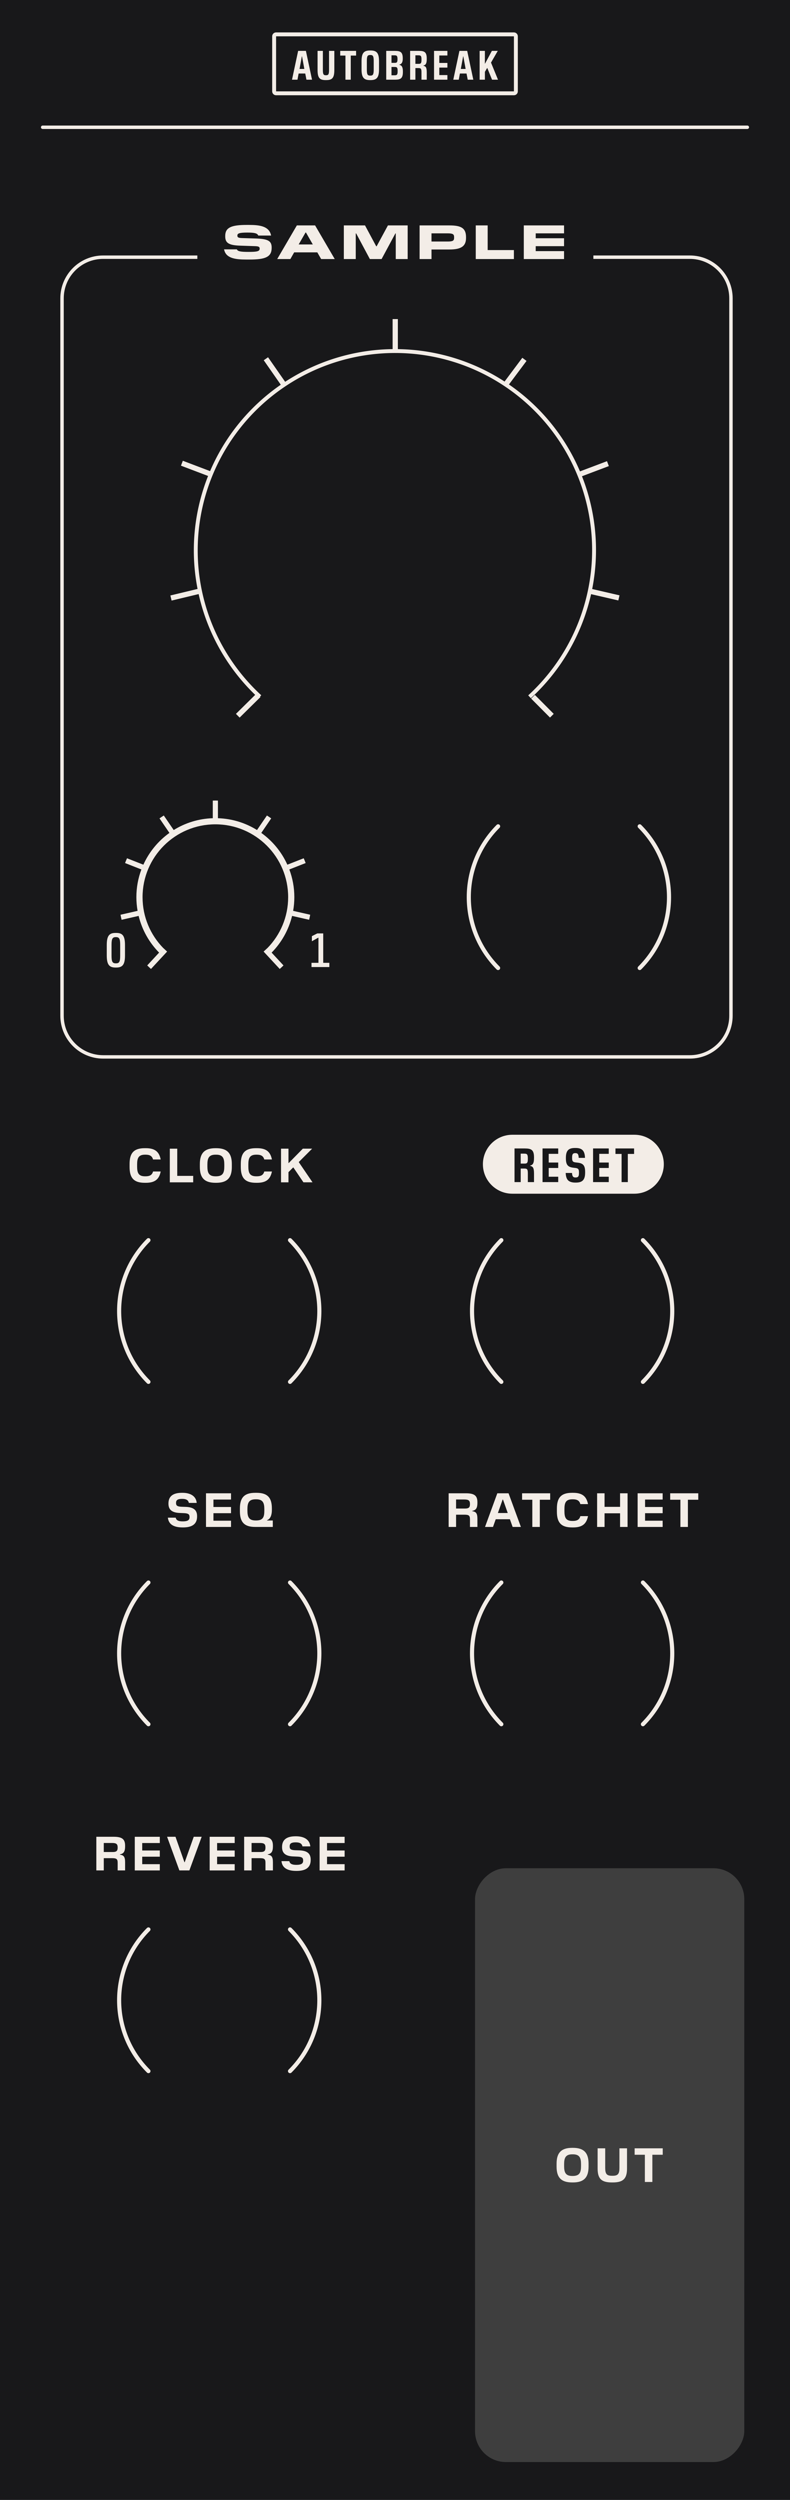 <?xml version="1.0" encoding="UTF-8" standalone="no"?>
<!-- Generator: Adobe Illustrator 26.1.0, SVG Export Plug-In . SVG Version: 6.00 Build 0)  -->

<svg
   version="1.1"
   id="Ebene_2"
   x="0px"
   y="0px"
   width="40.64mm"
   height="128.5mm"
   viewBox="0 0 115.2 364.252"
   xml:space="preserve"
   sodipodi:docname="autobreak_panel-dark.svg"
   inkscape:version="1.3.2 (091e20e, 2023-11-25, custom)"
   xmlns:inkscape="http://www.inkscape.org/namespaces/inkscape"
   xmlns:sodipodi="http://sodipodi.sourceforge.net/DTD/sodipodi-0.dtd"
   xmlns="http://www.w3.org/2000/svg"
   xmlns:svg="http://www.w3.org/2000/svg"><defs
   id="defs63" /><sodipodi:namedview
   id="namedview61"
   pagecolor="#ffffff"
   bordercolor="#666666"
   borderopacity="1.0"
   inkscape:pageshadow="2"
   inkscape:pageopacity="0.0"
   inkscape:pagecheckerboard="0"
   showgrid="false"
   inkscape:zoom="6.7788695"
   inkscape:cx="72.062163"
   inkscape:cy="78.257886"
   inkscape:window-width="3818"
   inkscape:window-height="2032"
   inkscape:window-x="2956"
   inkscape:window-y="62"
   inkscape:window-maximized="0"
   inkscape:current-layer="g1"
   inkscape:showpageshadow="2"
   inkscape:deskcolor="#d1d1d1"
   inkscape:document-units="mm" />
<style
   type="text/css"
   id="style2">
	.st0{fill:#F3EDE7;}
</style>
<rect
   style="fill:#18181a;fill-opacity:1;stroke-width:0.726"
   id="rect350"
   width="115.2"
   height="364.252"
   x="0"
   y="0" /><rect
   style="fill:#3e3e3e;fill-opacity:1;stroke:none;stroke-width:0.283"
   id="rect2"
   width="39.263"
   height="86.518"
   x="69.27"
   y="-358.732"
   rx="4.5"
   ry="4.5"
   transform="scale(1,-1)" /><path
   class="st0"
   d="M 82.251,36.591 H 78.119 V 35.87 h 4.132 V 34.714 H 78.119 V 34 h 4.132 v -1.156 h -5.869 v 4.903 h 5.869 z m -7.314,-0.154 h -3.824 v -3.593 h -1.737 v 4.903 h 5.561 z M 65.275,34 c 0.784,0 0.945,0.14 0.945,0.567 v 0.063 c 0,0.42 -0.147,0.561 -0.938,0.561 h -2.36 V 34 Z m -2.353,2.353 h 2.62 c 1.765,0 2.416,-0.519 2.416,-1.688 v -0.098 c 0,-1.317 -0.686,-1.723 -2.416,-1.723 h -4.356 v 4.903 h 1.737 v -1.394 z m -3.475,-3.509 h -2.878 l -1.646,3.04 H 54.86 l -1.632,-3.04 h -3.089 v 4.903 h 1.737 v -3.733 h 0.063 l 1.996,3.733 h 1.709 l 2.01,-3.733 h 0.056 v 3.733 h 1.737 z m -14.829,1.036 0.995,1.737 h -2.059 l 1.001,-1.737 z m 1.331,-1.036 h -2.661 l -2.865,4.903 h 1.919 l 0.553,-0.974 h 3.376 l 0.561,0.974 h 1.982 z m -9.556,4.972 c 2.255,0 3.222,-0.35 3.222,-1.695 v -0.056 c 0,-0.903 -0.462,-1.239 -2.143,-1.31 l -2.248,-0.07 c -0.498,-0.021 -0.609,-0.126 -0.609,-0.35 v -0.014 c 0,-0.308 0.259,-0.434 1.457,-0.434 1.037,0 1.457,0.098 1.59,0.434 h 1.87 c -0.259,-1.338 -1.59,-1.548 -3.201,-1.548 h -0.35 c -2.22,0 -3.138,0.364 -3.138,1.597 v 0.07 c 0,0.931 0.476,1.295 2.143,1.352 l 2.27,0.077 c 0.483,0.021 0.609,0.119 0.609,0.343 v 0.035 c -0.014,0.364 -0.357,0.456 -1.597,0.456 -1.163,0 -1.59,-0.07 -1.73,-0.371 h -1.863 c 0.245,1.289 1.59,1.484 3.222,1.484 z"
   id="path4"
   style="fill:#f3ede7;fill-opacity:1;stroke:none" /><path
   class="st0"
   d="m 86.528,37.723 h 14.063 c 1.589,0 3.025,0.643 4.066,1.684 1.041,1.041 1.684,2.477 1.684,4.066 v 104.523 c 0,1.589 -0.643,3.025 -1.684,4.066 -1.041,1.041 -2.477,1.684 -4.066,1.684 H 15.046 c -1.589,0 -3.025,-0.643 -4.066,-1.684 -1.041,-1.041 -1.684,-2.477 -1.684,-4.066 V 43.473 c 0,-1.589 0.643,-3.025 1.684,-4.066 1.041,-1.041 2.477,-1.684 4.066,-1.684 h 13.731 v -0.5 H 15.046 c -3.452,0 -6.25,2.798 -6.25,6.25 v 104.523 c 0,3.452 2.798,6.25 6.25,6.25 h 85.545 c 3.452,0 6.25,-2.798 6.25,-6.25 V 43.473 c 0,-3.452 -2.798,-6.25 -6.25,-6.25 H 86.528 Z"
   id="path6"
   style="fill:#f3ede7;fill-opacity:1;stroke:none" /><path
   class="st0"
   d="m 45.078,134.018 c 0.058,-0.243 0.11,-0.488 0.156,-0.736 l -2.488,-0.566 c 0.113,-0.648 0.176,-1.313 0.175,-1.993 0,-1.421 -0.259,-2.781 -0.73,-4.038 l 2.38,-0.935 c -0.089,-0.235 -0.184,-0.467 -0.285,-0.696 l -2.384,0.936 c -0.84,-1.86 -2.158,-3.455 -3.8,-4.631 l 1.446,-2.117 c -0.204,-0.145 -0.412,-0.285 -0.624,-0.42 l -1.447,2.118 c -1.663,-1.035 -3.61,-1.656 -5.697,-1.723 v -2.566 c -0.125,-0.003 -0.25,-0.009 -0.376,-0.009 -0.126,0 -0.251,0.006 -0.376,0.009 v 2.566 c -2.087,0.067 -4.033,0.688 -5.697,1.723 l -1.447,-2.118 c -0.212,0.135 -0.42,0.275 -0.624,0.42 l 1.446,2.117 c -1.641,1.176 -2.96,2.772 -3.8,4.631 l -2.384,-0.936 c -0.101,0.229 -0.196,0.461 -0.285,0.696 l 2.38,0.935 c -0.471,1.257 -0.73,2.617 -0.73,4.038 0,0.68 0.062,1.345 0.176,1.993 l -2.488,0.566 c 0.046,0.248 0.098,0.493 0.156,0.736 l 2.485,-0.565 c 0.5,2.054 1.549,3.893 2.984,5.349 l -1.731,1.865 c 0.178,0.177 0.361,0.348 0.548,0.516 l 2.351,-2.532 -0.551,-0.512 -0.003,0.003 c -1.872,-1.915 -3.026,-4.529 -3.026,-7.419 0,-2.933 1.188,-5.584 3.109,-7.506 1.923,-1.922 4.574,-3.109 7.507,-3.109 2.933,0 5.584,1.188 7.507,3.109 1.922,1.923 3.109,4.574 3.109,7.506 0,2.889 -1.154,5.504 -3.026,7.419 l -0.003,-0.003 -0.551,0.512 2.351,2.532 c 0.187,-0.167 0.37,-0.339 0.548,-0.516 l -1.731,-1.865 c 1.435,-1.456 2.484,-3.295 2.984,-5.349 z"
   id="path8"
   style="fill:#f3ede7;fill-opacity:1;stroke:none" /><path
   class="st0"
   d="m 16.898,140.366 c -0.479,0 -0.634,-0.21 -0.634,-1.093 v -1.632 c 0,-0.883 0.155,-1.1 0.634,-1.1 0.471,0 0.626,0.217 0.626,1.1 v 1.632 c 0,0.883 -0.148,1.093 -0.626,1.093 z m 0.042,0.61 c 0.887,0 1.287,-0.371 1.287,-1.758 v -1.521 c 0,-1.4 -0.394,-1.765 -1.287,-1.765 h -0.085 c -0.886,0 -1.287,0.364 -1.287,1.765 v 1.521 c 0,1.387 0.401,1.758 1.287,1.758 z"
   id="path10"
   style="fill:#f3ede7;fill-opacity:1;stroke:none" /><polygon
   class="st0"
   points="45.48,137.145 46.402,136.626 46.437,136.626 46.437,140.289 45.424,140.289 45.424,140.905 48.027,140.905 48.027,140.289 47.133,140.289 47.133,136.003 46.268,136.003 45.48,136.401 "
   id="polygon12"
   style="fill:#f3ede7;fill-opacity:1;stroke:none" /><path
   class="st0"
   d="m 72.848,140.832 c -2.793,-2.793 -4.188,-6.45 -4.188,-10.111 0,-3.66 1.395,-7.318 4.188,-10.11 0.117,-0.117 0.117,-0.307 0,-0.424 -0.117,-0.117 -0.307,-0.117 -0.424,0 -2.909,2.908 -4.364,6.723 -4.364,10.535 0,3.812 1.455,7.626 4.364,10.535 0.117,0.117 0.307,0.117 0.424,0 0.117,-0.117 0.117,-0.307 0,-0.425 z"
   id="path14"
   style="fill:#f3ede7;fill-opacity:1;stroke:none" /><path
   class="st0"
   d="m 93.069,120.611 c 2.793,2.793 4.188,6.45 4.188,10.111 0,3.66 -1.395,7.318 -4.188,10.111 -0.117,0.117 -0.117,0.307 0,0.424 0.117,0.117 0.307,0.117 0.424,0 2.909,-2.908 4.364,-6.723 4.364,-10.535 0,-3.812 -1.455,-7.626 -4.364,-10.535 -0.117,-0.117 -0.307,-0.117 -0.424,0 -0.118,0.117 -0.118,0.307 0,0.424 z"
   id="path16"
   style="fill:#f3ede7;fill-opacity:1;stroke:none" /><path
   class="st0"
   d="m 73.32,201.133 c -2.793,-2.793 -4.188,-6.45 -4.188,-10.111 0,-3.66 1.395,-7.318 4.188,-10.111 0.117,-0.117 0.117,-0.307 0,-0.424 -0.117,-0.117 -0.307,-0.117 -0.424,0 -2.909,2.908 -4.364,6.723 -4.364,10.535 0,3.812 1.455,7.626 4.364,10.535 0.117,0.117 0.307,0.117 0.424,0 0.117,-0.117 0.117,-0.307 0,-0.424 z"
   id="path18"
   style="fill:#f3ede7;fill-opacity:1;stroke:none" /><path
   class="st0"
   d="m 93.541,180.912 c 2.793,2.793 4.188,6.45 4.188,10.111 0,3.66 -1.395,7.318 -4.188,10.111 -0.117,0.117 -0.117,0.307 0,0.424 0.117,0.117 0.307,0.117 0.424,0 2.909,-2.908 4.364,-6.723 4.364,-10.535 0,-3.812 -1.455,-7.626 -4.364,-10.535 -0.117,-0.117 -0.307,-0.117 -0.424,0 -0.117,0.117 -0.117,0.307 0,0.424 z"
   id="path20"
   style="fill:#f3ede7;fill-opacity:1;stroke:none" /><path
   class="st0"
   d="m 73.32,251.014 c -2.793,-2.793 -4.188,-6.45 -4.188,-10.111 0,-3.66 1.395,-7.318 4.188,-10.11 0.117,-0.117 0.117,-0.307 0,-0.424 -0.117,-0.117 -0.307,-0.117 -0.424,0 -2.909,2.908 -4.364,6.723 -4.364,10.535 0,3.812 1.455,7.626 4.364,10.535 0.117,0.117 0.307,0.117 0.424,0 0.117,-0.117 0.117,-0.307 0,-0.425 z"
   id="path22"
   style="fill:#f3ede7;fill-opacity:1;stroke:none" /><path
   class="st0"
   d="m 93.541,230.793 c 2.793,2.793 4.188,6.45 4.188,10.111 0,3.66 -1.395,7.318 -4.188,10.111 -0.117,0.117 -0.117,0.307 0,0.424 0.117,0.117 0.307,0.117 0.424,0 2.909,-2.908 4.364,-6.723 4.364,-10.535 0,-3.812 -1.455,-7.626 -4.364,-10.535 -0.117,-0.117 -0.307,-0.117 -0.424,0 -0.117,0.117 -0.117,0.307 0,0.424 z"
   id="path24"
   style="fill:#f3ede7;fill-opacity:1;stroke:none" /><path
   class="st0"
   d="m 21.859,201.133 c -2.793,-2.793 -4.188,-6.45 -4.188,-10.111 0,-3.66 1.395,-7.318 4.188,-10.111 0.117,-0.117 0.117,-0.307 0,-0.424 -0.117,-0.117 -0.307,-0.117 -0.424,0 -2.909,2.908 -4.364,6.723 -4.364,10.535 0,3.812 1.455,7.626 4.364,10.535 0.117,0.117 0.307,0.117 0.424,0 0.117,-0.117 0.117,-0.307 0,-0.424 z"
   id="path26"
   style="fill:#f3ede7;fill-opacity:1;stroke:none" /><path
   class="st0"
   d="m 42.08,180.912 c 2.793,2.793 4.188,6.45 4.188,10.111 0,3.66 -1.395,7.318 -4.188,10.111 -0.117,0.117 -0.117,0.307 0,0.424 0.117,0.117 0.307,0.117 0.424,0 2.909,-2.908 4.364,-6.723 4.364,-10.535 0,-3.812 -1.455,-7.626 -4.364,-10.535 -0.117,-0.117 -0.307,-0.117 -0.424,0 -0.117,0.117 -0.117,0.307 0,0.424 z"
   id="path28"
   style="fill:#f3ede7;fill-opacity:1;stroke:none" /><path
   class="st0"
   d="m 21.859,251.014 c -2.793,-2.793 -4.188,-6.45 -4.188,-10.111 0,-3.66 1.395,-7.318 4.188,-10.11 0.117,-0.117 0.117,-0.307 0,-0.424 -0.117,-0.117 -0.307,-0.117 -0.424,0 -2.909,2.908 -4.364,6.723 -4.364,10.535 0,3.812 1.455,7.626 4.364,10.535 0.117,0.117 0.307,0.117 0.424,0 0.117,-0.117 0.117,-0.307 0,-0.425 z"
   id="path30"
   style="fill:#f3ede7;fill-opacity:1;stroke:none" /><path
   class="st0"
   d="m 42.08,230.793 c 2.793,2.793 4.188,6.45 4.188,10.111 0,3.66 -1.395,7.318 -4.188,10.111 -0.117,0.117 -0.117,0.307 0,0.424 0.117,0.117 0.307,0.117 0.424,0 2.909,-2.908 4.364,-6.723 4.364,-10.535 0,-3.812 -1.455,-7.626 -4.364,-10.535 -0.117,-0.117 -0.307,-0.117 -0.424,0 -0.117,0.117 -0.117,0.307 0,0.424 z"
   id="path32"
   style="fill:#f3ede7;fill-opacity:1;stroke:none" /><path
   class="st0"
   d="m 21.859,301.561 c -2.793,-2.793 -4.188,-6.45 -4.188,-10.111 0,-3.66 1.395,-7.318 4.188,-10.111 0.117,-0.117 0.117,-0.307 0,-0.424 -0.117,-0.117 -0.307,-0.117 -0.424,0 -2.909,2.908 -4.364,6.723 -4.364,10.535 0,3.812 1.455,7.626 4.364,10.535 0.117,0.117 0.307,0.117 0.424,0 0.117,-0.117 0.117,-0.307 0,-0.424 z"
   id="path34"
   style="fill:#f3ede7;fill-opacity:1;stroke:none" /><path
   class="st0"
   d="m 42.08,281.34 c 2.793,2.793 4.188,6.45 4.188,10.11 0,3.66 -1.395,7.318 -4.188,10.111 -0.117,0.117 -0.117,0.307 0,0.424 0.117,0.117 0.307,0.117 0.424,0 2.909,-2.908 4.364,-6.723 4.364,-10.535 0,-3.812 -1.455,-7.626 -4.364,-10.535 -0.117,-0.117 -0.307,-0.117 -0.424,0 -0.117,0.118 -0.117,0.307 0,0.425 z"
   id="path36"
   style="fill:#f3ede7;fill-opacity:1;stroke:none" /><path
   class="st0"
   d="m 42.065,170.792 0.672,-0.679 h 0.049 l 1.463,2.157 h 1.324 l -2.01,-2.949 1.954,-1.954 H 44.16 l -2.052,2.087 h -0.042 v -2.087 H 40.98 v 4.903 h 1.085 z m -4.577,1.548 c 1.345,0 1.94,-0.532 2.165,-1.646 h -1.114 c -0.14,0.504 -0.476,0.7 -1.085,0.7 h -0.091 c -0.974,0 -1.148,-0.539 -1.148,-1.429 v -0.294 c 0,-0.889 0.175,-1.429 1.148,-1.429 h 0.091 c 0.609,0 0.945,0.196 1.085,0.701 h 1.114 c -0.224,-1.114 -0.82,-1.646 -2.165,-1.646 h -0.161 c -1.583,0 -2.213,0.687 -2.213,2.304 v 0.434 c 0,1.618 0.63,2.304 2.213,2.304 h 0.161 z m -6.069,-0.945 c -0.974,0 -1.177,-0.539 -1.177,-1.429 v -0.294 c 0,-0.889 0.203,-1.429 1.177,-1.429 h 0.119 c 0.967,0 1.17,0.54 1.17,1.429 v 0.294 c 0,0.903 -0.203,1.415 -1.17,1.429 z m 0.105,0.945 c 1.576,0 2.283,-0.686 2.283,-2.304 v -0.427 c 0,-1.618 -0.708,-2.311 -2.283,-2.311 h -0.091 c -1.59,0 -2.29,0.693 -2.29,2.311 v 0.427 c 0,1.618 0.7,2.304 2.29,2.304 z m -3.352,-1.008 h -2.325 v -3.964 h -1.085 v 4.903 h 3.411 v -0.939 z m -6.903,1.008 c 1.345,0 1.94,-0.532 2.165,-1.646 H 22.32 c -0.14,0.504 -0.477,0.7 -1.085,0.7 h -0.091 c -0.974,0 -1.148,-0.539 -1.148,-1.429 v -0.294 c 0,-0.889 0.175,-1.429 1.148,-1.429 h 0.091 c 0.609,0 0.945,0.196 1.085,0.701 h 1.114 c -0.224,-1.114 -0.82,-1.646 -2.165,-1.646 h -0.161 c -1.583,0 -2.213,0.687 -2.213,2.304 v 0.434 c 0,1.618 0.63,2.304 2.213,2.304 h 0.161 z"
   id="path38"
   style="fill:#f3ede7;fill-opacity:1;stroke:none" /><path
   class="st0"
   d="m 37.257,221.539 c -0.974,0 -1.177,-0.54 -1.177,-1.429 v -0.224 c 0,-0.889 0.203,-1.429 1.177,-1.429 h 0.119 c 0.967,0 1.17,0.54 1.17,1.429 v 0.224 c 0,0.904 -0.175,1.415 -1.149,1.429 z m 2.521,0.006 h -0.833 v -0.049 c 0.456,-0.161 0.701,-0.694 0.701,-1.471 v -0.231 c 0,-1.59 -0.645,-2.283 -2.234,-2.283 h -0.196 c -1.59,0 -2.234,0.693 -2.234,2.311 v 0.357 c 0,1.618 0.644,2.304 2.234,2.304 h 2.563 v -0.938 z m -6.09,0.028 h -2.563 v -1.092 h 2.563 v -0.904 h -2.563 v -1.085 h 2.563 v -0.911 h -3.649 v 4.903 h 3.649 z m -6.994,0.981 c 1.239,0 2.045,-0.427 2.045,-1.583 v -0.063 c 0,-0.89 -0.518,-1.296 -1.604,-1.345 l -0.665,-0.021 c -0.638,-0.028 -0.799,-0.182 -0.799,-0.54 v -0.035 c 0,-0.413 0.267,-0.574 0.875,-0.574 0.533,0 0.89,0.119 0.995,0.588 h 1.142 c -0.084,-0.987 -0.91,-1.471 -2.073,-1.471 h -0.084 c -1.31,0 -1.961,0.518 -1.961,1.548 v 0.049 c 0,0.875 0.532,1.289 1.604,1.338 l 0.672,0.028 c 0.623,0.028 0.798,0.182 0.798,0.54 v 0.063 c 0,0.441 -0.329,0.595 -0.98,0.595 -0.462,0 -0.938,-0.063 -1.037,-0.539 H 24.48 c 0.112,1.037 0.945,1.421 2.15,1.421 h 0.064 z"
   id="path40"
   style="fill:#f3ede7;fill-opacity:1;stroke:none" /><path
   class="st0"
   d="M 50.254,271.621 H 47.69 v -1.092 h 2.564 v -0.904 H 47.69 v -1.085 h 2.564 v -0.911 h -3.649 v 4.903 h 3.649 z m -6.994,0.98 c 1.239,0 2.045,-0.427 2.045,-1.583 v -0.063 c 0,-0.89 -0.518,-1.296 -1.604,-1.345 l -0.665,-0.021 c -0.638,-0.028 -0.799,-0.182 -0.799,-0.54 v -0.035 c 0,-0.413 0.266,-0.574 0.875,-0.574 0.533,0 0.89,0.119 0.995,0.588 h 1.142 c -0.084,-0.987 -0.91,-1.471 -2.073,-1.471 h -0.084 c -1.31,0 -1.961,0.518 -1.961,1.548 v 0.049 c 0,0.875 0.532,1.289 1.604,1.338 l 0.672,0.028 c 0.623,0.028 0.798,0.182 0.798,0.54 v 0.063 c 0,0.441 -0.329,0.595 -0.98,0.595 -0.462,0 -0.938,-0.063 -1.037,-0.539 h -1.142 c 0.112,1.037 0.945,1.421 2.15,1.421 h 0.064 z m -5.362,-4.069 c 0.616,0 0.812,0.154 0.812,0.651 v 0.042 c 0,0.469 -0.196,0.623 -0.701,0.623 h -1.324 v -1.316 z m -1.211,2.213 h 1.205 c 0.645,0 0.82,0.119 0.82,0.672 v 1.114 h 1.085 v -1.184 c 0,-0.854 -0.231,-1.03 -0.75,-1.114 v -0.049 c 0.525,-0.084 0.75,-0.406 0.75,-1.135 v -0.126 c 0,-0.953 -0.448,-1.296 -1.667,-1.296 h -2.528 v 4.903 h 1.085 z m -2.463,0.876 H 31.66 v -1.092 h 2.563 v -0.904 H 31.66 v -1.085 h 2.563 v -0.911 h -3.649 v 4.903 h 3.649 v -0.911 z m -4.815,-3.993 h -1.156 l -1.317,3.705 h -0.042 l -1.303,-3.705 h -1.226 l 1.793,4.903 h 1.457 z m -6.105,3.993 H 20.74 v -1.092 h 2.563 v -0.904 H 20.74 v -1.085 h 2.563 v -0.911 h -3.649 v 4.903 h 3.649 v -0.911 z m -6.959,-3.089 c 0.616,0 0.812,0.154 0.812,0.651 v 0.042 c 0,0.469 -0.196,0.623 -0.701,0.623 h -1.324 v -1.316 z m -1.212,2.213 h 1.205 c 0.645,0 0.82,0.119 0.82,0.672 v 1.114 h 1.085 v -1.184 c 0,-0.854 -0.231,-1.03 -0.75,-1.114 v -0.049 c 0.525,-0.084 0.75,-0.406 0.75,-1.135 v -0.126 c 0,-0.953 -0.448,-1.296 -1.667,-1.296 h -2.528 v 4.903 h 1.085 z"
   id="path42"
   style="fill:#f3ede7;fill-opacity:1;stroke:none" /><path
   class="st0"
   d="m 100.311,218.52 h 1.513 v -0.938 h -4.097 v 0.938 h 1.492 v 3.964 h 1.093 v -3.964 z m -3.682,3.053 h -2.563 v -1.092 h 2.563 v -0.904 h -2.563 v -1.085 h 2.563 v -0.911 H 92.98 v 4.903 h 3.649 z m -5.116,-3.992 H 90.42 v 1.975 h -2.262 v -1.975 h -1.085 v 4.903 h 1.085 v -1.989 h 2.262 v 1.989 h 1.093 z m -7.932,4.973 c 1.345,0 1.94,-0.532 2.165,-1.646 h -1.114 c -0.14,0.504 -0.476,0.7 -1.085,0.7 h -0.091 c -0.974,0 -1.148,-0.539 -1.148,-1.429 v -0.294 c 0,-0.889 0.175,-1.429 1.148,-1.429 h 0.091 c 0.609,0 0.945,0.196 1.085,0.701 h 1.114 c -0.224,-1.114 -0.82,-1.646 -2.165,-1.646 H 83.42 c -1.583,0 -2.213,0.687 -2.213,2.304 v 0.434 c 0,1.618 0.63,2.304 2.213,2.304 h 0.161 z m -4.865,-4.034 h 1.513 v -0.938 h -4.097 v 0.938 h 1.492 v 3.964 h 1.093 v -3.964 z m -5.369,-0.028 0.693,1.961 h -1.436 l 0.693,-1.961 z m 0.812,-0.911 H 72.52 l -1.793,4.903 h 1.163 l 0.399,-1.121 h 2.066 l 0.399,1.121 h 1.205 z m -6.44,0.904 c 0.616,0 0.812,0.154 0.812,0.651 v 0.042 c 0,0.469 -0.196,0.623 -0.701,0.623 h -1.324 v -1.316 z m -1.212,2.213 h 1.205 c 0.645,0 0.82,0.119 0.82,0.672 v 1.114 h 1.085 V 221.3 c 0,-0.854 -0.231,-1.03 -0.75,-1.114 v -0.049 c 0.525,-0.084 0.75,-0.406 0.75,-1.135 v -0.126 c 0,-0.953 -0.448,-1.296 -1.667,-1.296 h -2.528 v 4.903 h 1.085 z"
   id="path44"
   style="fill:#f3ede7;fill-opacity:1;stroke:none" /><path
   class="st0"
   d="m 95.128,313.959 h 1.513 v -0.938 h -4.097 v 0.938 h 1.492 v 3.964 h 1.093 v -3.964 z m -5.789,4.034 c 1.513,0 2.094,-0.518 2.094,-2.031 v -2.942 h -1.106 v 2.879 c 0,0.847 -0.238,1.121 -0.96,1.121 h -0.154 c -0.722,0 -0.959,-0.266 -0.959,-1.121 v -2.879 h -1.107 v 2.942 c 0,1.513 0.575,2.031 2.094,2.031 z m -5.901,-0.945 c -0.973,0 -1.176,-0.539 -1.176,-1.429 v -0.294 c 0,-0.889 0.203,-1.429 1.176,-1.429 h 0.119 c 0.967,0 1.17,0.54 1.17,1.429 v 0.294 c 0,0.903 -0.203,1.415 -1.17,1.429 z m 0.105,0.945 c 1.576,0 2.283,-0.686 2.283,-2.304 v -0.427 c 0,-1.618 -0.708,-2.311 -2.283,-2.311 h -0.091 c -1.59,0 -2.29,0.693 -2.29,2.311 v 0.427 c 0,1.618 0.7,2.304 2.29,2.304 z"
   id="path46"
   style="fill:#f3ede7;fill-opacity:1;stroke:none" /><path
   class="st0"
   d="m 76.45,168.092 h -0.521 v 1.45 h 0.556 c 0.345,0 0.485,-0.07 0.485,-0.651 v -0.14 c 0,-0.589 -0.148,-0.659 -0.52,-0.659 z m 16.054,-2.753 H 74.713 c -2.372,0 -4.295,1.923 -4.295,4.295 0,2.372 1.923,4.295 4.295,4.295 h 17.791 c 2.372,0 4.295,-1.923 4.295,-4.295 0,-2.372 -1.923,-4.295 -4.295,-4.295 z m -14.633,3.391 c 0,0.792 -0.19,1.008 -0.57,1.106 v 0.035 c 0.38,0.084 0.57,0.238 0.57,1.121 v 1.247 h -0.9 v -1.303 c 0,-0.602 -0.134,-0.672 -0.514,-0.672 H 75.93 v 1.975 h -0.9 v -4.903 h 1.512 c 0.936,0 1.33,0.21 1.33,1.303 v 0.091 z m 3.53,-0.61 h -1.386 v 1.268 h 1.386 v 0.792 h -1.386 v 1.274 h 1.386 v 0.785 h -2.286 v -4.903 h 2.286 z m 3.924,2.739 c 0,1.121 -0.464,1.45 -1.364,1.45 h -0.07 c -0.443,0 -0.788,-0.098 -1.02,-0.301 -0.232,-0.203 -0.359,-0.575 -0.38,-1.1 h 0.921 c 0.028,0.553 0.211,0.658 0.514,0.658 0.358,0 0.499,-0.133 0.499,-0.63 v -0.119 c 0,-0.441 -0.091,-0.581 -0.492,-0.637 l -0.352,-0.042 c -0.773,-0.098 -1.062,-0.42 -1.062,-1.352 v -0.077 c 0,-1.093 0.408,-1.443 1.337,-1.443 h 0.084 c 0.887,0 1.337,0.35 1.365,1.443 H 84.39 c -0.027,-0.582 -0.168,-0.693 -0.499,-0.693 -0.338,0 -0.464,0.14 -0.464,0.623 v 0.098 c 0,0.427 0.091,0.582 0.492,0.63 l 0.352,0.042 c 0.773,0.098 1.055,0.42 1.055,1.352 v 0.098 z m 3.445,-2.739 h -1.386 v 1.268 h 1.386 v 0.792 h -1.386 v 1.274 h 1.386 v 0.785 h -2.286 v -4.903 h 2.286 z m 3.694,0.014 H 91.55 v 4.104 h -0.908 v -4.104 h -0.893 v -0.799 h 2.715 z"
   id="path48"
   style="fill:#f3ede7;fill-opacity:1;stroke:none" /><path
   class="st0"
   d="m 6.222,18.793 h 102.755 c 0.138,0 0.25,-0.112 0.25,-0.25 0,-0.138 -0.112,-0.25 -0.25,-0.25 H 6.222 c -0.138,0 -0.25,0.112 -0.25,0.25 0,0.138 0.112,0.25 0.25,0.25"
   id="path52"
   style="fill:#f3ede7;fill-opacity:1;stroke:none" /><g
   id="g3"
   transform="translate(-13.552)"><g
     id="g1"><path
       class="st0"
       d="m 88.493,5.293 v 8.018 h -34.681 V 5.293 h 34.681 m 0,-0.571 h -34.681 c -0.315,0 -0.57,0.255 -0.57,0.57 v 8.018 c 0,0.315 0.255,0.57 0.57,0.57 h 34.681 c 0.315,0 0.57,-0.255 0.57,-0.57 V 5.293 c 0,-0.315 -0.255,-0.571 -0.57,-0.571 z"
       id="path54"
       style="fill:#f3ede7;fill-opacity:1;stroke:none" /><path
       class="st0"
       d="m 84.26,10.472 0.323,-0.558 h 0.03 l 0.689,1.697 h 0.87 l -1.02,-2.489 0.989,-1.709 h -0.863 l -0.996,1.859 h -0.023 V 7.414 h -0.766 v 4.198 h 0.768 v -1.14 z m -3.144,-2.255 0.336,1.829 h -0.702 l 0.336,-1.829 z m 0.563,-0.803 h -1.133 l -0.894,4.198 h 0.797 l 0.168,-0.899 h 0.966 l 0.174,0.899 h 0.815 z m -2.886,3.525 h -1.18 V 9.848 h 1.18 V 9.171 h -1.18 V 8.085 h 1.18 V 7.414 h -1.948 v 4.198 h 1.948 z m -4.223,-2.877 c 0.318,0 0.444,0.06 0.444,0.563 v 0.12 c 0,0.498 -0.12,0.558 -0.414,0.558 h -0.474 V 8.062 Z m -0.444,1.858 h 0.449 c 0.324,0 0.438,0.06 0.438,0.576 v 1.115 h 0.768 v -1.067 c 0,-0.756 -0.162,-0.888 -0.486,-0.959 v -0.03 c 0.324,-0.084 0.486,-0.27 0.486,-0.948 V 8.529 c 0,-0.935 -0.336,-1.115 -1.134,-1.115 h -1.289 v 4.198 h 0.768 z m -3.042,-0.162 c 0.324,0 0.45,0.042 0.45,0.54 v 0.12 c 0,0.492 -0.126,0.552 -0.45,0.552 h -0.443 V 9.758 Z m 0,-1.696 c 0.312,0 0.432,0.06 0.432,0.545 v 0.024 c 0,0.48 -0.12,0.528 -0.42,0.528 h -0.455 V 8.062 Z m 1.218,2.344 c 0,-0.629 -0.162,-0.887 -0.516,-0.959 v -0.03 c 0.329,-0.072 0.497,-0.336 0.497,-0.87 V 8.505 c 0,-0.905 -0.329,-1.091 -1.127,-1.091 h -1.283 v 4.198 h 1.307 c 0.786,0 1.122,-0.198 1.122,-1.115 z m -4.776,0.612 c -0.197,0 -0.323,-0.06 -0.39,-0.186 -0.06,-0.125 -0.09,-0.348 -0.09,-0.666 V 8.865 c 0,-0.324 0.03,-0.545 0.09,-0.666 0.066,-0.126 0.192,-0.186 0.39,-0.186 h 0.042 c 0.198,0 0.324,0.06 0.384,0.186 0.066,0.12 0.096,0.342 0.096,0.666 v 1.301 c 0,0.318 -0.029,0.54 -0.096,0.666 -0.06,0.126 -0.186,0.186 -0.384,0.186 z m 0.054,0.653 c 0.888,0 1.242,-0.348 1.242,-1.559 V 8.919 c 0,-1.217 -0.354,-1.565 -1.242,-1.565 h -0.065 c -0.882,0 -1.241,0.348 -1.241,1.565 v 1.193 c 0,1.211 0.359,1.559 1.241,1.559 z m -2.88,-3.574 h 0.779 V 7.414 h -2.314 v 0.684 h 0.762 v 3.514 h 0.773 z m -3.581,3.574 c 0.863,0 1.187,-0.294 1.187,-1.487 v -2.77 h -0.773 v 2.776 c 0,0.63 -0.096,0.774 -0.426,0.774 h -0.048 c -0.33,0 -0.426,-0.144 -0.426,-0.774 V 7.414 h -0.773 v 2.771 c 0,1.193 0.324,1.487 1.188,1.487 h 0.071 z m -3.523,-3.454 0.336,1.829 h -0.702 l 0.336,-1.829 z m 0.564,-0.803 h -1.133 l -0.894,4.198 h 0.797 l 0.168,-0.899 h 0.966 l 0.174,0.899 h 0.815 z"
       id="path56"
       style="fill:#f3ede7;fill-opacity:1;stroke:none" /></g></g>
<g
   id="g2"
   transform="matrix(1.104,0,0,1.104,-10.592,-13.766)"
   style="stroke-width:0.906;stroke:#f3ede7;stroke-opacity:1"><path
     style="fill:none;stroke:#f3ede7;stroke-width:0.513;stroke-dasharray:none;stroke-opacity:1"
     id="path1-0"
     sodipodi:type="arc"
     sodipodi:cx="78.701164"
     sodipodi:cy="-69.818298"
     sodipodi:rx="26.286207"
     sodipodi:ry="26.309856"
     sodipodi:start="0.64652359"
     sodipodi:end="5.442783"
     sodipodi:arc-type="arc"
     d="m 99.682,-53.969 a 26.286,26.31 0 0 1 -28.114,9.473 26.286,26.31 0 0 1 -19.03,-22.776 26.286,26.31 0 0 1 14.289,-26.019 26.286,26.31 0 0 1 29.411,3.874"
     transform="matrix(-0.098,0.995,-0.995,-0.097,0,0)"
     sodipodi:open="true" /><path
     style="fill:none;stroke:#f3ede7;stroke-width:0.693;stroke-dasharray:none;stroke-opacity:1"
     d="m 86.03,75.117 3.862,-1.458"
     id="path2-8"
     sodipodi:nodetypes="cc" /><path
     style="fill:none;stroke:#f3ede7;stroke-width:0.693;stroke-dasharray:none;stroke-opacity:1"
     d="M 37.536,75.091 33.62,73.604"
     id="path2-5-7"
     sodipodi:nodetypes="cc" /><path
     style="fill:none;stroke:#f3ede7;stroke-width:0.693;stroke-dasharray:none;stroke-opacity:1"
     d="M 76.488,63.074 78.863,59.897"
     id="path2-6-2"
     sodipodi:nodetypes="cc" /><path
     style="fill:none;stroke:#f3ede7;stroke-width:0.693;stroke-dasharray:none;stroke-opacity:1"
     d="M 47.106,63.249 44.715,59.817"
     id="path2-6-9-0"
     sodipodi:nodetypes="cc" /><path
     style="fill:none;stroke:#f3ede7;stroke-width:0.693;stroke-dasharray:none;stroke-opacity:1"
     d="m 87.462,90.484 3.882,0.895"
     id="path2-4-9"
     sodipodi:nodetypes="cc" /><path
     style="fill:none;stroke:#f3ede7;stroke-width:0.693;stroke-dasharray:none;stroke-opacity:1"
     d="m 36.116,90.45 -3.937,0.946"
     id="path2-4-1-9"
     sodipodi:nodetypes="cc" /><path
     style="fill:none;stroke:#f3ede7;stroke-width:0.693;stroke-dasharray:none;stroke-opacity:1"
     d="m 61.799,54.581 6.27e-4,4.258"
     id="path2-4-1-6-9"
     sodipodi:nodetypes="cc" /><path
     style="fill:none;stroke:#f3ede7;stroke-width:0.693;stroke-dasharray:none;stroke-opacity:1"
     d="m 79.997,104.426 2.49,2.503"
     id="path2-4-4-1"
     sodipodi:nodetypes="cc" /><path
     style="fill:none;stroke:#f3ede7;stroke-width:0.693;stroke-dasharray:none;stroke-opacity:1"
     d="m 43.752,104.219 -2.75,2.712"
     id="path2-4-4-7-9"
     sodipodi:nodetypes="cc" /></g></svg>
